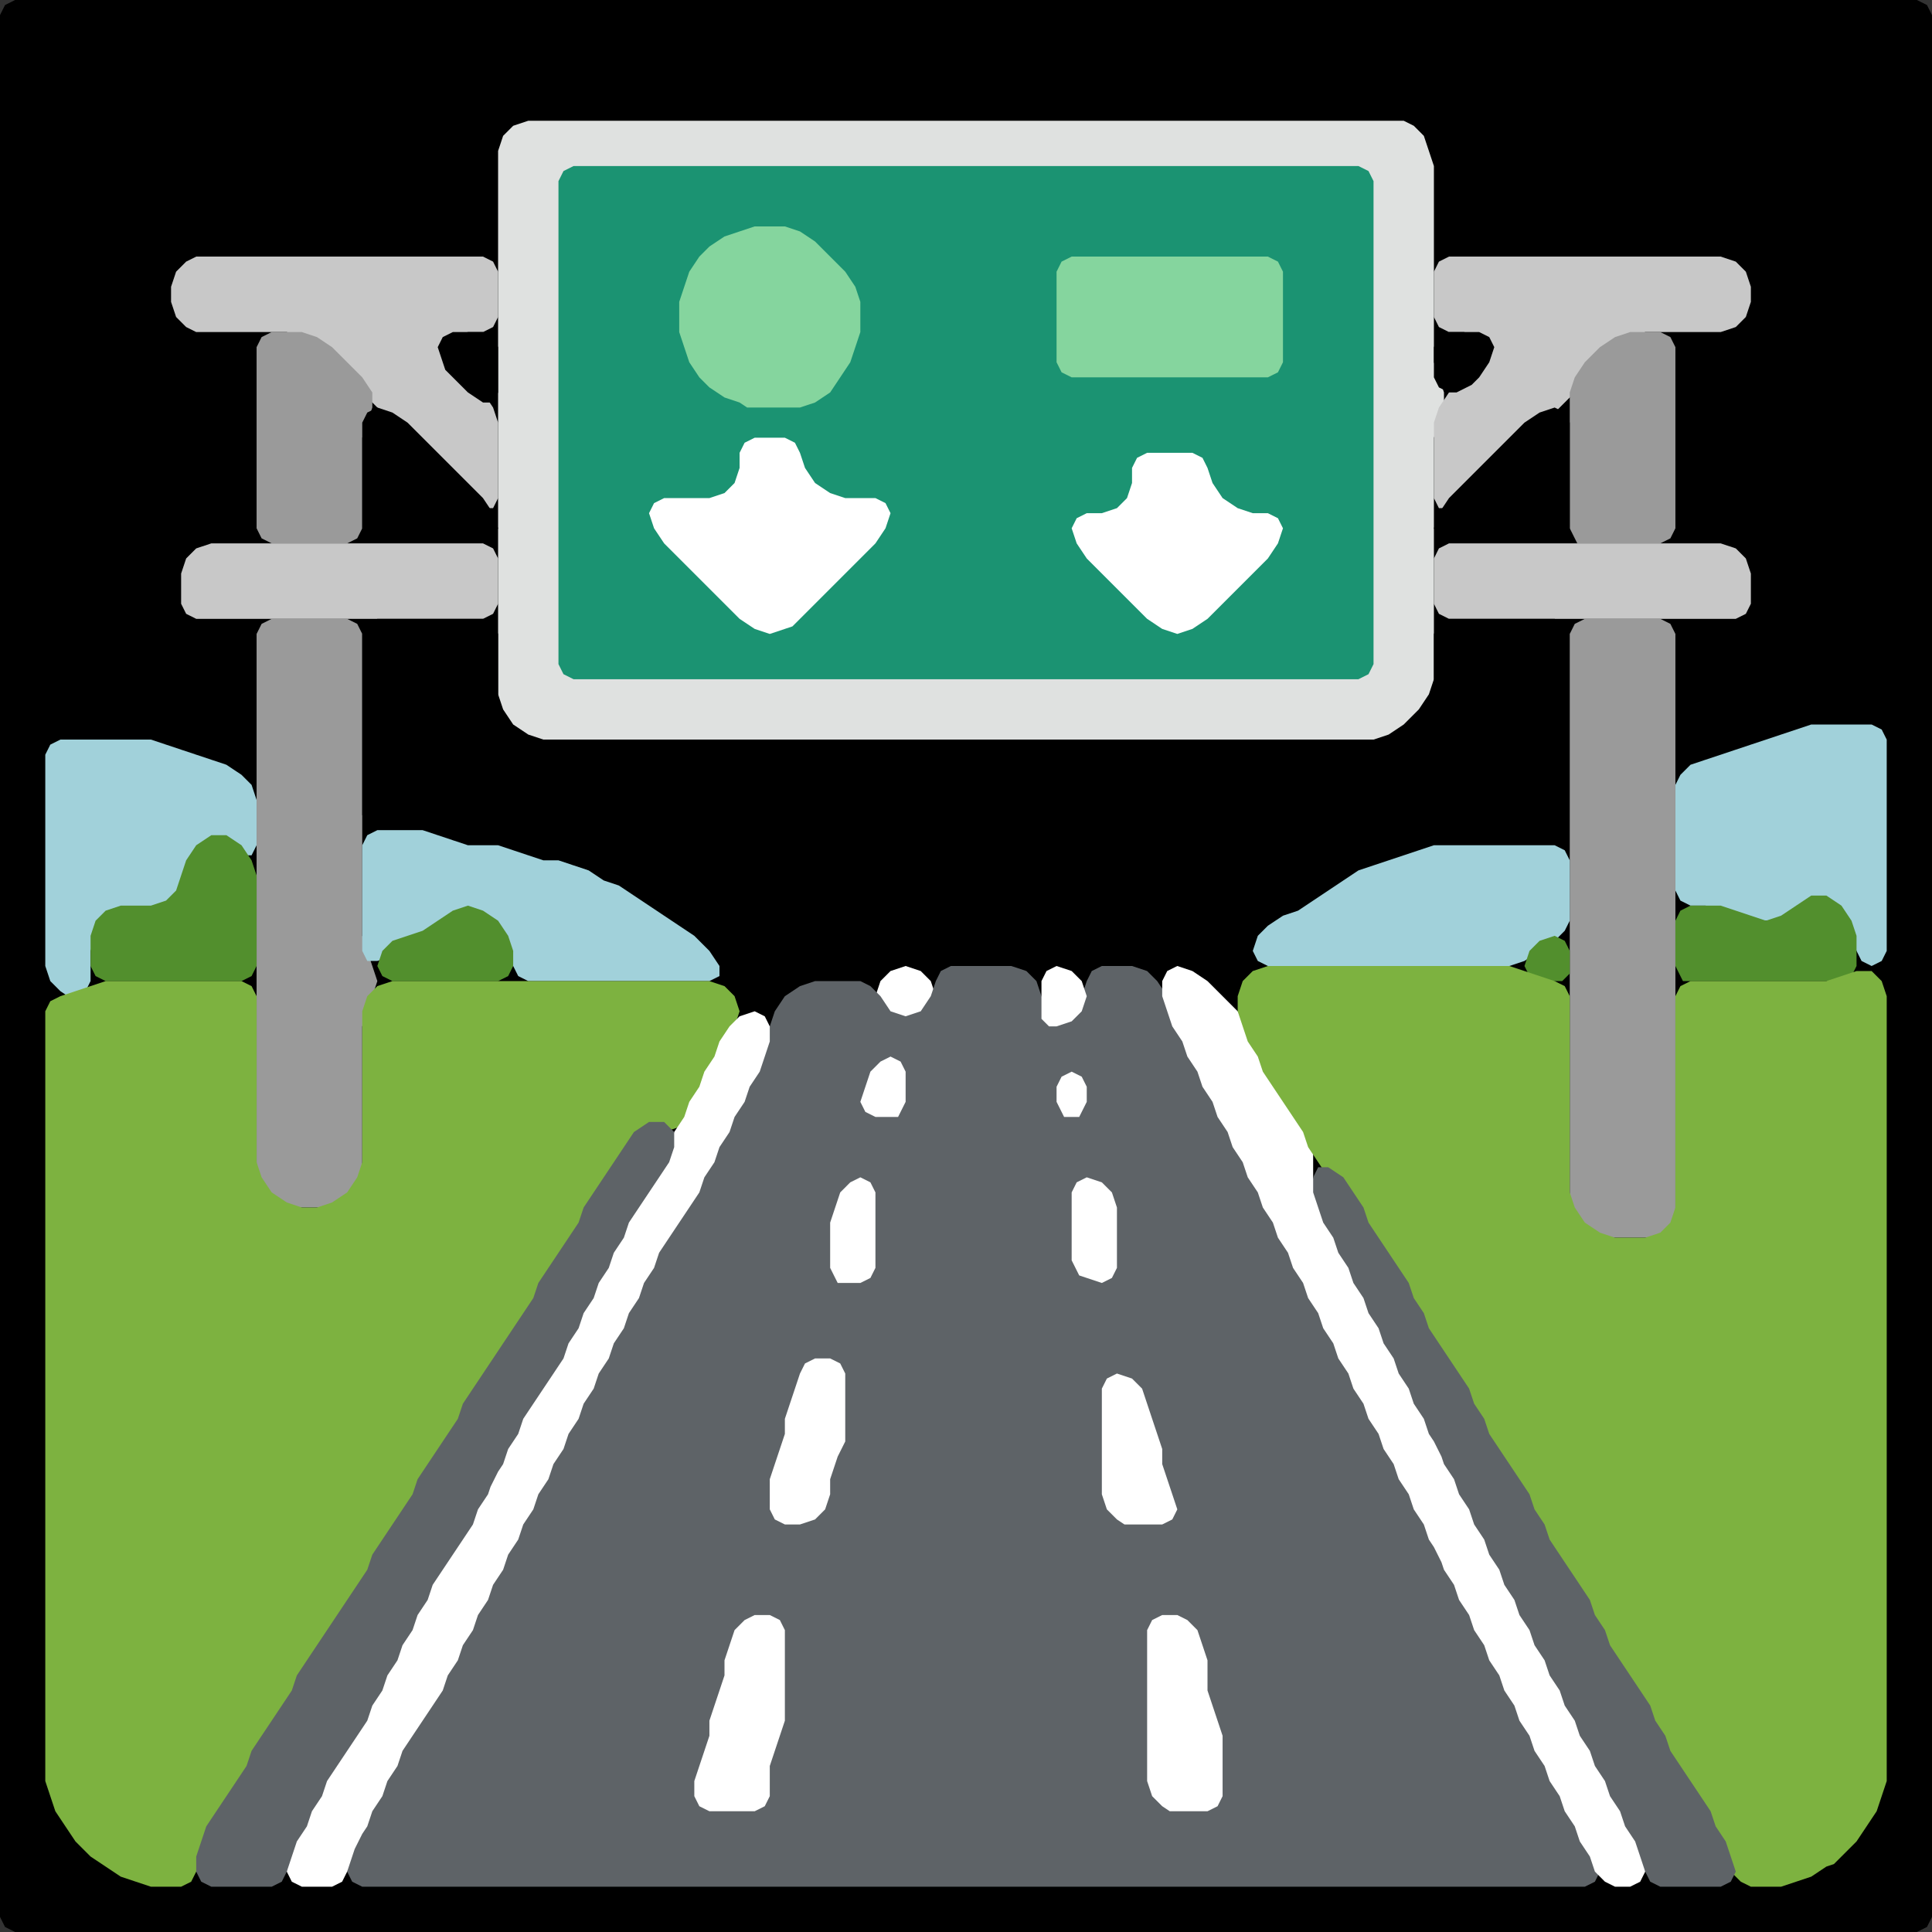 <?xml version="1.0" encoding="UTF-8" standalone="no"?>
<!DOCTYPE svg PUBLIC "-//W3C//DTD SVG 1.1//EN"
"http://www.w3.org/Graphics/SVG/1.1/DTD/svg11.dtd">
<svg width="128" height="128" xmlns="http://www.w3.org/2000/svg" version="1.1">
<rect width="100%" height="100%" fill="#333333" stroke="none"/>
<path d="M 123.5 128.0 L 124.0 128.0 L 125.0 128.0 L 126.0 128.0 L 127.0 128.0 L 127.667 127.667 L 128.0 127.0 L 128.0 126.0 L 128.0 125.0 L 128.0 124.0 L 128.0 123.0 L 128.0 122.0 L 128.0 121.0 L 128.0 120.0 L 128.0 119.0 L 128.0 118.0 L 128.0 117.0 L 128.0 116.0 L 128.0 115.0 L 128.0 114.0 L 128.0 113.0 L 128.0 112.0 L 128.0 111.0 L 128.0 110.0 L 128.0 109.0 L 128.0 108.0 L 128.0 107.0 L 128.0 106.0 L 128.0 105.0 L 128.0 104.0 L 128.0 103.0 L 128.0 102.0 L 128.0 101.0 L 128.0 100.0 L 128.0 99.0 L 128.0 98.0 L 128.0 97.0 L 128.0 96.0 L 128.0 95.0 L 128.0 94.0 L 128.0 93.0 L 128.0 92.0 L 128.0 91.0 L 128.0 90.0 L 128.0 89.0 L 128.0 88.0 L 128.0 87.0 L 128.0 86.0 L 128.0 85.0 L 128.0 84.0 L 128.0 83.0 L 128.0 82.0 L 128.0 81.0 L 128.0 80.0 L 128.0 79.0 L 128.0 78.0 L 128.0 77.0 L 128.0 76.0 L 128.0 75.0 L 128.0 74.0 L 128.0 73.0 L 128.0 72.0 L 128.0 71.0 L 128.0 70.0 L 128.0 69.0 L 128.0 68.0 L 128.0 67.0 L 128.0 66.0 L 128.0 65.0 L 128.0 64.0 L 128.0 63.0 L 128.0 62.0 L 128.0 61.0 L 128.0 60.0 L 128.0 59.0 L 128.0 58.0 L 128.0 57.0 L 128.0 56.0 L 128.0 55.0 L 128.0 54.0 L 128.0 53.0 L 128.0 52.0 L 128.0 51.0 L 128.0 50.0 L 128.0 49.0 L 128.0 48.0 L 128.0 47.0 L 128.0 46.0 L 128.0 45.0 L 128.0 44.0 L 128.0 43.0 L 128.0 42.0 L 128.0 41.0 L 128.0 40.0 L 128.0 39.0 L 128.0 38.0 L 128.0 37.0 L 128.0 36.0 L 128.0 35.0 L 128.0 34.0 L 128.0 33.0 L 128.0 32.0 L 128.0 31.0 L 128.0 30.0 L 128.0 29.0 L 128.0 28.0 L 128.0 27.0 L 128.0 26.0 L 128.0 25.0 L 128.0 24.0 L 128.0 23.0 L 128.0 22.0 L 128.0 21.0 L 128.0 20.0 L 128.0 19.0 L 128.0 18.0 L 128.0 17.0 L 128.0 16.0 L 128.0 15.0 L 128.0 14.0 L 128.0 13.0 L 128.0 12.0 L 128.0 11.0 L 128.0 10.0 L 128.0 9.0 L 128.0 8.0 L 128.0 7.0 L 128.0 6.0 L 128.0 5.0 L 128.0 4.0 L 128.0 3.0 L 128.0 2.0 L 128.0 1.0 L 127.667 0.333 L 127.0 0.0 L 126.0 0.0 L 125.0 0.0 L 124.0 0.0 L 123.0 0.0 L 122.0 0.0 L 121.0 0.0 L 120.0 0.0 L 119.0 0.0 L 118.0 0.0 L 117.0 0.0 L 116.0 0.0 L 115.0 0.0 L 114.0 0.0 L 113.0 0.0 L 112.0 0.0 L 111.0 0.0 L 110.0 0.0 L 109.0 0.0 L 108.0 0.0 L 107.0 0.0 L 106.0 0.0 L 105.0 0.0 L 104.0 0.0 L 103.0 0.0 L 102.0 0.0 L 101.0 0.0 L 100.0 0.0 L 99.0 0.0 L 98.0 0.0 L 97.0 0.0 L 96.0 0.0 L 95.0 0.0 L 94.0 0.0 L 93.0 0.0 L 92.0 0.0 L 91.0 0.0 L 90.0 0.0 L 89.0 0.0 L 88.0 0.0 L 87.0 0.0 L 86.0 0.0 L 85.0 0.0 L 84.0 0.0 L 83.0 0.0 L 82.0 0.0 L 81.0 0.0 L 80.0 0.0 L 79.0 0.0 L 78.0 0.0 L 77.0 0.0 L 76.0 0.0 L 75.0 0.0 L 74.0 0.0 L 73.0 0.0 L 72.0 0.0 L 71.0 0.0 L 70.0 0.0 L 69.0 0.0 L 68.0 0.0 L 67.0 0.0 L 66.0 0.0 L 65.0 0.0 L 64.0 0.0 L 63.0 0.0 L 62.0 0.0 L 61.0 0.0 L 60.0 0.0 L 59.0 0.0 L 58.0 0.0 L 57.0 0.0 L 56.0 0.0 L 55.0 0.0 L 54.0 0.0 L 53.0 0.0 L 52.0 0.0 L 51.0 0.0 L 50.0 0.0 L 49.0 0.0 L 48.0 0.0 L 47.0 0.0 L 46.0 0.0 L 45.0 0.0 L 44.0 0.0 L 43.0 0.0 L 42.0 0.0 L 41.0 0.0 L 40.0 0.0 L 39.0 0.0 L 38.0 0.0 L 37.0 0.0 L 36.0 0.0 L 35.0 0.0 L 34.0 0.0 L 33.0 0.0 L 32.0 0.0 L 31.0 0.0 L 30.0 0.0 L 29.0 0.0 L 28.0 0.0 L 27.0 0.0 L 26.0 0.0 L 25.0 0.0 L 24.0 0.0 L 23.0 0.0 L 22.0 0.0 L 21.0 0.0 L 20.0 0.0 L 19.0 0.0 L 18.0 0.0 L 17.0 0.0 L 16.0 0.0 L 15.0 0.0 L 14.0 0.0 L 13.0 0.0 L 12.0 0.0 L 11.0 0.0 L 10.0 0.0 L 9.0 0.0 L 8.0 0.0 L 7.0 0.0 L 6.0 0.0 L 5.0 0.0 L 4.0 0.0 L 3.0 0.0 L 2.0 0.0 L 1.0 0.0 L 0.333 0.333 L 0.0 1.0 L 0.0 2.0 L 0.0 3.0 L 0.0 4.0 L 0.0 5.0 L 0.0 6.0 L 0.0 7.0 L 0.0 8.0 L 0.0 9.0 L 0.0 10.0 L 0.0 11.0 L 0.0 12.0 L 0.0 13.0 L 0.0 14.0 L 0.0 15.0 L 0.0 16.0 L 0.0 17.0 L 0.0 18.0 L 0.0 19.0 L 0.0 20.0 L 0.0 21.0 L 0.0 22.0 L 0.0 23.0 L 0.0 24.0 L 0.0 25.0 L 0.0 26.0 L 0.0 27.0 L 0.0 28.0 L 0.0 29.0 L 0.0 30.0 L 0.0 31.0 L 0.0 32.0 L 0.0 33.0 L 0.0 34.0 L 0.0 35.0 L 0.0 36.0 L 0.0 37.0 L 0.0 38.0 L 0.0 39.0 L 0.0 40.0 L 0.0 41.0 L 0.0 42.0 L 0.0 43.0 L 0.0 44.0 L 0.0 45.0 L 0.0 46.0 L 0.0 47.0 L 0.0 48.0 L 0.0 49.0 L 0.0 50.0 L 0.0 51.0 L 0.0 52.0 L 0.0 53.0 L 0.0 54.0 L 0.0 55.0 L 0.0 56.0 L 0.0 57.0 L 0.0 58.0 L 0.0 59.0 L 0.0 60.0 L 0.0 61.0 L 0.0 62.0 L 0.0 63.0 L 0.0 64.0 L 0.0 65.0 L 0.0 66.0 L 0.0 67.0 L 0.0 68.0 L 0.0 69.0 L 0.0 70.0 L 0.0 71.0 L 0.0 72.0 L 0.0 73.0 L 0.0 74.0 L 0.0 75.0 L 0.0 76.0 L 0.0 77.0 L 0.0 78.0 L 0.0 79.0 L 0.0 80.0 L 0.0 81.0 L 0.0 82.0 L 0.0 83.0 L 0.0 84.0 L 0.0 85.0 L 0.0 86.0 L 0.0 87.0 L 0.0 88.0 L 0.0 89.0 L 0.0 90.0 L 0.0 91.0 L 0.0 92.0 L 0.0 93.0 L 0.0 94.0 L 0.0 95.0 L 0.0 96.0 L 0.0 97.0 L 0.0 98.0 L 0.0 99.0 L 0.0 100.0 L 0.0 101.0 L 0.0 102.0 L 0.0 103.0 L 0.0 104.0 L 0.0 105.0 L 0.0 106.0 L 0.0 107.0 L 0.0 108.0 L 0.0 109.0 L 0.0 110.0 L 0.0 111.0 L 0.0 112.0 L 0.0 113.0 L 0.0 114.0 L 0.0 115.0 L 0.0 116.0 L 0.0 117.0 L 0.0 118.0 L 0.0 119.0 L 0.0 120.0 L 0.0 121.0 L 0.0 122.0 L 0.0 123.0 L 0.0 124.0 L 0.0 125.0 L 0.0 126.0 L 0.0 127.0 L 0.333 127.667 L 1.0 128.0 L 2.0 128.0 L 3.0 128.0 L 4.0 128.0 L 5.0 128.0 L 6.0 128.0 L 7.0 128.0 L 8.0 128.0 L 9.0 128.0 L 10.0 128.0 L 11.0 128.0 L 12.0 128.0 L 13.0 128.0 L 14.0 128.0 L 15.0 128.0 L 16.0 128.0 L 17.0 128.0 L 18.0 128.0 L 19.0 128.0 L 20.0 128.0 L 21.0 128.0 L 22.0 128.0 L 23.0 128.0 L 24.0 128.0 L 25.0 128.0 L 26.0 128.0 L 27.0 128.0 L 28.0 128.0 L 29.0 128.0 L 30.0 128.0 L 31.0 128.0 L 32.0 128.0 L 33.0 128.0 L 34.0 128.0 L 35.0 128.0 L 36.0 128.0 L 37.0 128.0 L 38.0 128.0 L 39.0 128.0 L 40.0 128.0 L 41.0 128.0 L 42.0 128.0 L 43.0 128.0 L 44.0 128.0 L 45.0 128.0 L 46.0 128.0 L 47.0 128.0 L 48.0 128.0 L 49.0 128.0 L 50.0 128.0 L 51.0 128.0 L 52.0 128.0 L 53.0 128.0 L 54.0 128.0 L 55.0 128.0 L 56.0 128.0 L 57.0 128.0 L 58.0 128.0 L 59.0 128.0 L 60.0 128.0 L 61.0 128.0 L 62.0 128.0 L 63.0 128.0 L 64.0 128.0 L 65.0 128.0 L 66.0 128.0 L 67.0 128.0 L 68.0 128.0 L 69.0 128.0 L 70.0 128.0 L 71.0 128.0 L 72.0 128.0 L 73.0 128.0 L 74.0 128.0 L 75.0 128.0 L 76.0 128.0 L 77.0 128.0 L 78.0 128.0 L 79.0 128.0 L 80.0 128.0 L 81.0 128.0 L 82.0 128.0 L 83.0 128.0 L 84.0 128.0 L 85.0 128.0 L 86.0 128.0 L 87.0 128.0 L 88.0 128.0 L 89.0 128.0 L 90.0 128.0 L 91.0 128.0 L 92.0 128.0 L 93.0 128.0 L 94.0 128.0 L 95.0 128.0 L 96.0 128.0 L 97.0 128.0 L 98.0 128.0 L 99.0 128.0 L 100.0 128.0 L 101.0 128.0 L 102.0 128.0 L 103.0 128.0 L 104.0 128.0 L 105.0 128.0 L 106.0 128.0 L 107.0 128.0 L 108.0 128.0 L 109.0 128.0 L 110.0 128.0 L 111.0 128.0 L 112.0 128.0 L 113.0 128.0 L 114.0 128.0 L 115.0 128.0 L 116.0 128.0 L 117.0 128.0 L 118.0 128.0 L 119.0 128.0 L 120.0 128.0 L 121.0 128.0 L 122.0 128.0 L 122.5 128.0 Z" stroke="none" fill="rgb(0,0,0)" />
<path d="M 53.5 49.0 L 54.0 49.0 L 55.0 49.0 L 56.0 49.0 L 57.0 49.0 L 58.0 49.0 L 59.0 49.0 L 60.0 49.0 L 61.0 49.0 L 62.0 49.0 L 63.0 49.0 L 64.0 49.0 L 65.0 49.0 L 66.0 49.0 L 67.0 49.0 L 68.0 49.0 L 69.0 49.0 L 70.0 49.0 L 71.0 49.0 L 72.0 49.0 L 73.0 49.0 L 74.0 49.0 L 75.0 49.0 L 76.0 49.0 L 77.0 49.0 L 78.0 49.0 L 79.0 49.0 L 80.0 49.0 L 81.0 49.0 L 82.0 49.0 L 83.0 49.0 L 84.0 49.0 L 85.0 49.0 L 86.0 49.0 L 87.0 49.0 L 88.0 49.0 L 89.0 49.0 L 90.0 49.0 L 91.0 49.0 L 92.0 49.0 L 93.0 48.667 L 94.0 48.0 L 94.667 47.0 L 95.0 46.0 L 95.0 45.0 L 95.0 44.0 L 95.0 43.0 L 95.0 42.0 L 95.0 41.0 L 95.0 40.0 L 95.0 39.0 L 95.0 38.0 L 95.0 37.0 L 95.0 36.0 L 95.0 35.0 L 95.0 34.0 L 95.0 33.0 L 95.0 32.0 L 95.0 31.0 L 95.0 30.0 L 95.0 29.0 L 95.333 28.0 L 95.667 27.0 L 95.667 26.0 L 95.333 25.0 L 95.0 24.0 L 95.0 23.0 L 95.0 22.0 L 95.0 21.0 L 95.0 20.0 L 95.0 19.0 L 95.0 18.0 L 95.0 17.0 L 95.0 16.0 L 95.0 15.0 L 95.0 14.0 L 95.0 13.0 L 95.0 12.0 L 95.0 11.0 L 94.667 10.0 L 94.333 9.0 L 93.667 8.333 L 93.0 8.0 L 92.0 8.0 L 91.0 8.0 L 90.0 8.0 L 89.0 8.0 L 88.0 8.0 L 87.0 8.0 L 86.0 8.0 L 85.0 8.0 L 84.0 8.0 L 83.0 8.0 L 82.0 8.0 L 81.0 8.0 L 80.0 8.0 L 79.0 8.0 L 78.0 8.0 L 77.0 8.0 L 76.0 8.0 L 75.0 8.0 L 74.0 8.0 L 73.0 8.0 L 72.0 8.0 L 71.0 8.0 L 70.0 8.0 L 69.0 8.0 L 68.0 8.0 L 67.0 8.0 L 66.0 8.0 L 65.0 8.0 L 64.0 8.0 L 63.0 8.0 L 62.0 8.0 L 61.0 8.0 L 60.0 8.0 L 59.0 8.0 L 58.0 8.0 L 57.0 8.0 L 56.0 8.0 L 55.0 8.0 L 54.0 8.0 L 53.0 8.0 L 52.0 8.0 L 51.0 8.0 L 50.0 8.0 L 49.0 8.0 L 48.0 8.0 L 47.0 8.0 L 46.0 8.0 L 45.0 8.0 L 44.0 8.0 L 43.0 8.0 L 42.0 8.0 L 41.0 8.0 L 40.0 8.0 L 39.0 8.0 L 38.0 8.0 L 37.0 8.0 L 36.0 8.0 L 35.0 8.0 L 34.0 8.333 L 33.333 9.0 L 33.0 10.0 L 33.0 11.0 L 33.0 12.0 L 33.0 13.0 L 33.0 14.0 L 33.0 15.0 L 33.0 16.0 L 33.0 17.0 L 33.0 18.0 L 33.0 19.0 L 33.0 20.0 L 33.0 21.0 L 33.0 22.0 L 33.0 23.0 L 33.0 24.0 L 33.0 25.0 L 33.0 26.0 L 33.0 27.0 L 33.0 28.0 L 33.0 29.0 L 33.0 30.0 L 33.0 31.0 L 33.0 32.0 L 33.0 33.0 L 33.0 34.0 L 33.0 35.0 L 33.0 36.0 L 33.0 37.0 L 33.0 38.0 L 33.0 39.0 L 33.0 40.0 L 33.0 41.0 L 33.0 42.0 L 33.0 43.0 L 33.0 44.0 L 33.0 45.0 L 33.0 46.0 L 33.0 47.0 L 33.333 48.0 L 34.0 48.667 L 35.0 49.0 L 36.0 49.0 L 37.0 49.0 L 38.0 49.0 L 39.0 49.0 L 40.0 49.0 L 41.0 49.0 L 42.0 49.0 L 43.0 49.0 L 44.0 49.0 L 45.0 49.0 L 46.0 49.0 L 47.0 49.0 L 48.0 49.0 L 49.0 49.0 L 50.0 49.0 L 51.0 49.0 L 52.0 49.0 L 52.5 49.0 Z" stroke="none" fill="rgb(223,225,224)" />
<path d="M 88.5 45.0 L 89.0 45.0 L 90.0 45.0 L 90.667 44.667 L 91.0 44.0 L 91.0 43.0 L 91.0 42.0 L 91.0 41.0 L 91.0 40.0 L 91.0 39.0 L 91.0 38.0 L 91.0 37.0 L 91.0 36.0 L 91.0 35.0 L 91.0 34.0 L 91.0 33.0 L 91.0 32.0 L 91.0 31.0 L 91.0 30.0 L 91.0 29.0 L 91.0 28.0 L 91.0 27.0 L 91.0 26.0 L 91.0 25.0 L 91.0 24.0 L 91.0 23.0 L 91.0 22.0 L 91.0 21.0 L 91.0 20.0 L 91.0 19.0 L 91.0 18.0 L 91.0 17.0 L 91.0 16.0 L 91.0 15.0 L 91.0 14.0 L 91.0 13.0 L 91.0 12.0 L 90.667 11.333 L 90.0 11.0 L 89.0 11.0 L 88.0 11.0 L 87.0 11.0 L 86.0 11.0 L 85.0 11.0 L 84.0 11.0 L 83.0 11.0 L 82.0 11.0 L 81.0 11.0 L 80.0 11.0 L 79.0 11.0 L 78.0 11.0 L 77.0 11.0 L 76.0 11.0 L 75.0 11.0 L 74.0 11.0 L 73.0 11.0 L 72.0 11.0 L 71.0 11.0 L 70.0 11.0 L 69.0 11.0 L 68.0 11.0 L 67.0 11.0 L 66.0 11.0 L 65.0 11.0 L 64.0 11.0 L 63.0 11.0 L 62.0 11.0 L 61.0 11.0 L 60.0 11.0 L 59.0 11.0 L 58.0 11.0 L 57.0 11.0 L 56.0 11.0 L 55.0 11.0 L 54.0 11.0 L 53.0 11.0 L 52.0 11.0 L 51.0 11.0 L 50.0 11.0 L 49.0 11.0 L 48.0 11.0 L 47.0 11.0 L 46.0 11.0 L 45.0 11.0 L 44.0 11.0 L 43.0 11.0 L 42.0 11.0 L 41.0 11.0 L 40.0 11.0 L 39.0 11.0 L 38.0 11.0 L 37.333 11.333 L 37.0 12.0 L 37.0 13.0 L 37.0 14.0 L 37.0 15.0 L 37.0 16.0 L 37.0 17.0 L 37.0 18.0 L 37.0 19.0 L 37.0 20.0 L 37.0 21.0 L 37.0 22.0 L 37.0 23.0 L 37.0 24.0 L 37.0 25.0 L 37.0 26.0 L 37.0 27.0 L 37.0 28.0 L 37.0 29.0 L 37.0 30.0 L 37.0 31.0 L 37.0 32.0 L 37.0 33.0 L 37.0 34.0 L 37.0 35.0 L 37.0 36.0 L 37.0 37.0 L 37.0 38.0 L 37.0 39.0 L 37.0 40.0 L 37.0 41.0 L 37.0 42.0 L 37.0 43.0 L 37.0 44.0 L 37.333 44.667 L 38.0 45.0 L 39.0 45.0 L 40.0 45.0 L 41.0 45.0 L 42.0 45.0 L 43.0 45.0 L 44.0 45.0 L 45.0 45.0 L 46.0 45.0 L 47.0 45.0 L 48.0 45.0 L 49.0 45.0 L 50.0 45.0 L 51.0 45.0 L 52.0 45.0 L 53.0 45.0 L 54.0 45.0 L 55.0 45.0 L 56.0 45.0 L 57.0 45.0 L 58.0 45.0 L 59.0 45.0 L 60.0 45.0 L 61.0 45.0 L 62.0 45.0 L 63.0 45.0 L 64.0 45.0 L 65.0 45.0 L 66.0 45.0 L 67.0 45.0 L 68.0 45.0 L 69.0 45.0 L 70.0 45.0 L 71.0 45.0 L 72.0 45.0 L 73.0 45.0 L 74.0 45.0 L 75.0 45.0 L 76.0 45.0 L 77.0 45.0 L 78.0 45.0 L 79.0 45.0 L 80.0 45.0 L 81.0 45.0 L 82.0 45.0 L 83.0 45.0 L 84.0 45.0 L 85.0 45.0 L 86.0 45.0 L 87.0 45.0 L 87.5 45.0 Z" stroke="none" fill="rgb(27,147,114)" />
<path d="M 50.5 27.0 L 51.0 27.0 L 52.0 27.0 L 53.0 27.0 L 54.0 26.667 L 55.0 26.0 L 55.667 25.0 L 56.333 24.0 L 56.667 23.0 L 57.0 22.0 L 57.0 21.0 L 57.0 20.0 L 56.667 19.0 L 56.0 18.0 L 55.0 17.0 L 54.0 16.0 L 53.0 15.333 L 52.0 15.0 L 51.0 15.0 L 50.0 15.0 L 49.0 15.333 L 48.0 15.667 L 47.0 16.333 L 46.333 17.0 L 45.667 18.0 L 45.333 19.0 L 45.0 20.0 L 45.0 21.0 L 45.0 22.0 L 45.333 23.0 L 45.667 24.0 L 46.333 25.0 L 47.0 25.667 L 48.0 26.333 L 49.0 26.667 L 49.5 27.0 Z" stroke="none" fill="rgb(133,213,158)" />
<path d="M 23.5 25.5 L 24.0 26.0 L 25.0 27.0 L 26.0 28.0 L 27.0 29.0 L 28.0 30.0 L 29.0 31.0 L 30.0 32.0 L 31.0 33.0 L 32.0 33.667 L 32.667 33.667 L 33.0 33.0 L 33.0 32.0 L 33.0 31.0 L 33.0 30.0 L 33.0 29.0 L 33.0 28.0 L 32.667 27.0 L 32.0 26.0 L 31.0 25.0 L 30.0 24.0 L 29.667 23.0 L 30.0 22.333 L 31.0 22.0 L 32.0 22.0 L 32.667 21.667 L 33.0 21.0 L 33.0 20.0 L 33.0 19.0 L 33.0 18.0 L 32.667 17.333 L 32.0 17.0 L 31.0 17.0 L 30.0 17.0 L 29.0 17.0 L 28.0 17.0 L 27.0 17.0 L 26.0 17.0 L 25.0 17.0 L 24.0 17.0 L 23.0 17.0 L 22.0 17.0 L 21.0 17.0 L 20.0 17.0 L 19.0 17.0 L 18.0 17.0 L 17.0 17.0 L 16.0 17.0 L 15.0 17.0 L 14.0 17.0 L 13.0 17.0 L 12.333 17.333 L 11.667 18.0 L 11.333 19.0 L 11.333 20.0 L 11.667 21.0 L 12.333 21.667 L 13.0 22.0 L 14.0 22.0 L 15.0 22.0 L 16.0 22.0 L 17.0 22.0 L 18.0 22.0 L 19.0 22.0 L 20.0 22.333 L 21.0 23.0 L 22.0 24.0 L 22.5 24.5 Z" stroke="none" fill="rgb(200,200,200)" />
<path d="M 72.5 25.0 L 73.0 25.0 L 74.0 25.0 L 75.0 25.0 L 76.0 25.0 L 77.0 25.0 L 78.0 25.0 L 79.0 25.0 L 80.0 25.0 L 81.0 25.0 L 82.0 25.0 L 83.0 25.0 L 84.0 25.0 L 84.667 24.667 L 85.0 24.0 L 85.0 23.0 L 85.0 22.0 L 85.0 21.0 L 85.0 20.0 L 85.0 19.0 L 85.0 18.0 L 84.667 17.333 L 84.0 17.0 L 83.0 17.0 L 82.0 17.0 L 81.0 17.0 L 80.0 17.0 L 79.0 17.0 L 78.0 17.0 L 77.0 17.0 L 76.0 17.0 L 75.0 17.0 L 74.0 17.0 L 73.0 17.0 L 72.0 17.0 L 71.0 17.0 L 70.333 17.333 L 70.0 18.0 L 70.0 19.0 L 70.0 20.0 L 70.0 21.0 L 70.0 22.0 L 70.0 23.0 L 70.0 24.0 L 70.333 24.667 L 71.0 25.0 L 71.5 25.0 Z" stroke="none" fill="rgb(133,213,158)" />
<path d="M 110.5 22.0 L 111.0 22.0 L 112.0 22.0 L 113.0 22.0 L 114.0 22.0 L 115.0 21.667 L 115.667 21.0 L 116.0 20.0 L 116.0 19.0 L 115.667 18.0 L 115.0 17.333 L 114.0 17.0 L 113.0 17.0 L 112.0 17.0 L 111.0 17.0 L 110.0 17.0 L 109.0 17.0 L 108.0 17.0 L 107.0 17.0 L 106.0 17.0 L 105.0 17.0 L 104.0 17.0 L 103.0 17.0 L 102.0 17.0 L 101.0 17.0 L 100.0 17.0 L 99.0 17.0 L 98.0 17.0 L 97.0 17.0 L 96.0 17.0 L 95.333 17.333 L 95.0 18.0 L 95.0 19.0 L 95.0 20.0 L 95.0 21.0 L 95.333 21.667 L 96.0 22.0 L 97.0 22.0 L 98.0 22.333 L 98.333 23.0 L 98.0 24.0 L 97.0 25.0 L 96.0 26.0 L 95.333 27.0 L 95.0 28.0 L 95.0 29.0 L 95.0 30.0 L 95.0 31.0 L 95.0 32.0 L 95.0 33.0 L 95.333 33.667 L 96.0 33.667 L 97.0 33.0 L 98.0 32.0 L 99.0 31.0 L 100.0 30.0 L 101.0 29.0 L 102.0 28.0 L 103.0 27.333 L 103.667 26.667 L 104.333 26.0 L 105.0 25.0 L 106.0 24.0 L 107.0 23.0 L 108.0 22.333 L 109.0 22.0 L 109.5 22.0 Z" stroke="none" fill="rgb(200,200,200)" />
<path d="M 21.5 36.0 L 22.0 36.0 L 23.0 36.0 L 23.667 35.667 L 24.0 35.0 L 24.0 34.0 L 24.0 33.0 L 24.0 32.0 L 24.0 31.0 L 24.0 30.0 L 24.0 29.0 L 24.333 28.0 L 24.667 27.0 L 24.667 26.0 L 24.0 25.0 L 23.0 24.0 L 22.0 23.0 L 21.0 22.333 L 20.0 22.0 L 19.0 22.0 L 18.0 22.0 L 17.333 22.333 L 17.0 23.0 L 17.0 24.0 L 17.0 25.0 L 17.0 26.0 L 17.0 27.0 L 17.0 28.0 L 17.0 29.0 L 17.0 30.0 L 17.0 31.0 L 17.0 32.0 L 17.0 33.0 L 17.0 34.0 L 17.0 35.0 L 17.333 35.667 L 18.0 36.0 L 19.0 36.0 L 20.0 36.0 L 20.5 36.0 Z" stroke="none" fill="rgb(154,154,154)" />
<path d="M 30.5 25.5 L 31.0 26.0 L 32.0 26.667 L 32.667 26.667 L 33.0 26.0 L 33.0 25.0 L 33.0 24.0 L 33.0 23.0 L 32.667 22.333 L 32.0 22.0 L 31.0 22.0 L 30.0 22.0 L 29.333 22.333 L 29.0 23.0 L 29.333 24.0 L 29.5 24.5 Z" stroke="none" fill="rgb(0,0,0)" />
<path d="M 97.5 25.5 L 98.0 25.0 L 98.667 24.0 L 99.0 23.0 L 98.667 22.333 L 98.0 22.0 L 97.0 22.0 L 96.0 22.0 L 95.333 22.333 L 95.0 23.0 L 95.0 24.0 L 95.0 25.0 L 95.333 25.667 L 96.0 26.0 L 96.5 26.0 Z" stroke="none" fill="rgb(0,0,0)" />
<path d="M 105.5 36.0 L 106.0 36.0 L 107.0 36.0 L 108.0 36.0 L 109.0 36.0 L 110.0 36.0 L 110.667 35.667 L 111.0 35.0 L 111.0 34.0 L 111.0 33.0 L 111.0 32.0 L 111.0 31.0 L 111.0 30.0 L 111.0 29.0 L 111.0 28.0 L 111.0 27.0 L 111.0 26.0 L 111.0 25.0 L 111.0 24.0 L 111.0 23.0 L 110.667 22.333 L 110.0 22.0 L 109.0 22.0 L 108.0 22.0 L 107.0 22.333 L 106.0 23.0 L 105.0 24.0 L 104.333 25.0 L 104.0 26.0 L 104.0 27.0 L 104.0 28.0 L 104.0 29.0 L 104.0 30.0 L 104.0 31.0 L 104.0 32.0 L 104.0 33.0 L 104.0 34.0 L 104.0 35.0 L 104.333 35.667 L 104.5 36.0 Z" stroke="none" fill="rgb(154,154,154)" />
<path d="M 31.5 36.0 L 32.0 36.0 L 32.667 35.667 L 33.0 35.0 L 32.667 34.0 L 32.0 33.0 L 31.0 32.0 L 30.0 31.0 L 29.0 30.0 L 28.0 29.0 L 27.0 28.0 L 26.0 27.333 L 25.0 27.0 L 24.333 27.333 L 24.0 28.0 L 24.0 29.0 L 24.0 30.0 L 24.0 31.0 L 24.0 32.0 L 24.0 33.0 L 24.0 34.0 L 24.0 35.0 L 24.333 35.667 L 25.0 36.0 L 26.0 36.0 L 27.0 36.0 L 28.0 36.0 L 29.0 36.0 L 30.0 36.0 L 30.5 36.0 Z" stroke="none" fill="rgb(0,0,0)" />
<path d="M 104.0 35.5 L 104.0 35.0 L 104.0 34.0 L 104.0 33.0 L 104.0 32.0 L 104.0 31.0 L 104.0 30.0 L 104.0 29.0 L 104.0 28.0 L 103.667 27.333 L 103.0 27.0 L 102.0 27.333 L 101.0 28.0 L 100.0 29.0 L 99.0 30.0 L 98.0 31.0 L 97.0 32.0 L 96.0 33.0 L 95.333 34.0 L 95.0 35.0 L 95.333 35.667 L 96.0 36.0 L 97.0 36.0 L 98.0 36.0 L 99.0 36.0 L 100.0 36.0 L 101.0 36.0 L 102.0 36.0 L 103.0 36.0 L 103.5 36.0 Z" stroke="none" fill="rgb(0,0,0)" />
<path d="M 53.5 40.5 L 54.0 40.0 L 55.0 39.0 L 56.0 38.0 L 57.0 37.0 L 58.0 36.0 L 58.667 35.0 L 59.0 34.0 L 58.667 33.333 L 58.0 33.0 L 57.0 33.0 L 56.0 33.0 L 55.0 32.667 L 54.0 32.0 L 53.333 31.0 L 53.0 30.0 L 52.667 29.333 L 52.0 29.0 L 51.0 29.0 L 50.0 29.0 L 49.333 29.333 L 49.0 30.0 L 49.0 31.0 L 48.667 32.0 L 48.0 32.667 L 47.0 33.0 L 46.0 33.0 L 45.0 33.0 L 44.0 33.0 L 43.333 33.333 L 43.0 34.0 L 43.333 35.0 L 44.0 36.0 L 45.0 37.0 L 46.0 38.0 L 47.0 39.0 L 48.0 40.0 L 49.0 41.0 L 50.0 41.667 L 51.0 42.0 L 52.0 41.667 L 52.5 41.5 Z" stroke="none" fill="rgb(255,255,255)" />
<path d="M 74.5 39.5 L 75.0 40.0 L 76.0 41.0 L 77.0 41.667 L 78.0 42.0 L 79.0 41.667 L 80.0 41.0 L 81.0 40.0 L 82.0 39.0 L 83.0 38.0 L 84.0 37.0 L 84.667 36.0 L 85.0 35.0 L 84.667 34.333 L 84.0 34.0 L 83.0 34.0 L 82.0 33.667 L 81.0 33.0 L 80.333 32.0 L 80.0 31.0 L 79.667 30.333 L 79.0 30.0 L 78.0 30.0 L 77.0 30.0 L 76.0 30.0 L 75.333 30.333 L 75.0 31.0 L 75.0 32.0 L 74.667 33.0 L 74.0 33.667 L 73.0 34.0 L 72.0 34.0 L 71.333 34.333 L 71.0 35.0 L 71.333 36.0 L 72.0 37.0 L 73.0 38.0 L 73.5 38.5 Z" stroke="none" fill="rgb(255,255,255)" />
<path d="M 23.5 41.0 L 24.0 41.0 L 25.0 41.0 L 26.0 41.0 L 27.0 41.0 L 28.0 41.0 L 29.0 41.0 L 30.0 41.0 L 31.0 41.0 L 32.0 41.0 L 32.667 40.667 L 33.0 40.0 L 33.0 39.0 L 33.0 38.0 L 33.0 37.0 L 32.667 36.333 L 32.0 36.0 L 31.0 36.0 L 30.0 36.0 L 29.0 36.0 L 28.0 36.0 L 27.0 36.0 L 26.0 36.0 L 25.0 36.0 L 24.0 36.0 L 23.0 36.0 L 22.0 36.0 L 21.0 36.0 L 20.0 36.0 L 19.0 36.0 L 18.0 36.0 L 17.0 36.0 L 16.0 36.0 L 15.0 36.0 L 14.0 36.0 L 13.0 36.333 L 12.333 37.0 L 12.0 38.0 L 12.0 39.0 L 12.0 40.0 L 12.333 40.667 L 13.0 41.0 L 14.0 41.0 L 15.0 41.0 L 16.0 41.0 L 17.0 41.0 L 18.0 41.0 L 19.0 41.0 L 20.0 41.0 L 21.0 41.0 L 22.0 41.0 L 22.5 41.0 Z" stroke="none" fill="rgb(200,200,200)" />
<path d="M 104.5 41.0 L 105.0 41.0 L 106.0 41.0 L 107.0 41.0 L 108.0 41.0 L 109.0 41.0 L 110.0 41.0 L 111.0 41.0 L 112.0 41.0 L 113.0 41.0 L 114.0 41.0 L 115.0 41.0 L 115.667 40.667 L 116.0 40.0 L 116.0 39.0 L 116.0 38.0 L 115.667 37.0 L 115.0 36.333 L 114.0 36.0 L 113.0 36.0 L 112.0 36.0 L 111.0 36.0 L 110.0 36.0 L 109.0 36.0 L 108.0 36.0 L 107.0 36.0 L 106.0 36.0 L 105.0 36.0 L 104.0 36.0 L 103.0 36.0 L 102.0 36.0 L 101.0 36.0 L 100.0 36.0 L 99.0 36.0 L 98.0 36.0 L 97.0 36.0 L 96.0 36.0 L 95.333 36.333 L 95.0 37.0 L 95.0 38.0 L 95.0 39.0 L 95.0 40.0 L 95.333 40.667 L 96.0 41.0 L 97.0 41.0 L 98.0 41.0 L 99.0 41.0 L 100.0 41.0 L 101.0 41.0 L 102.0 41.0 L 103.0 41.0 L 103.5 41.0 Z" stroke="none" fill="rgb(200,200,200)" />
<path d="M 23.5 79.5 L 23.667 79.0 L 24.0 78.0 L 24.0 77.0 L 24.0 76.0 L 24.0 75.0 L 24.0 74.0 L 24.0 73.0 L 24.0 72.0 L 24.0 71.0 L 24.0 70.0 L 24.0 69.0 L 24.0 68.0 L 24.333 67.0 L 24.667 66.0 L 25.0 65.0 L 24.667 64.0 L 24.333 63.0 L 24.0 62.0 L 24.0 61.0 L 24.0 60.0 L 24.0 59.0 L 24.0 58.0 L 24.0 57.0 L 24.0 56.0 L 24.0 55.0 L 24.0 54.0 L 24.0 53.0 L 24.0 52.0 L 24.0 51.0 L 24.0 50.0 L 24.0 49.0 L 24.0 48.0 L 24.0 47.0 L 24.0 46.0 L 24.0 45.0 L 24.0 44.0 L 24.0 43.0 L 24.0 42.0 L 23.667 41.333 L 23.0 41.0 L 22.0 41.0 L 21.0 41.0 L 20.0 41.0 L 19.0 41.0 L 18.0 41.0 L 17.333 41.333 L 17.0 42.0 L 17.0 43.0 L 17.0 44.0 L 17.0 45.0 L 17.0 46.0 L 17.0 47.0 L 17.0 48.0 L 17.0 49.0 L 17.0 50.0 L 17.0 51.0 L 17.0 52.0 L 17.0 53.0 L 17.0 54.0 L 17.0 55.0 L 17.0 56.0 L 17.0 57.0 L 17.0 58.0 L 17.0 59.0 L 17.0 60.0 L 17.0 61.0 L 17.0 62.0 L 17.0 63.0 L 17.0 64.0 L 17.0 65.0 L 17.0 66.0 L 17.0 67.0 L 17.0 68.0 L 17.0 69.0 L 17.0 70.0 L 17.0 71.0 L 17.0 72.0 L 17.0 73.0 L 17.0 74.0 L 17.0 75.0 L 17.0 76.0 L 17.0 77.0 L 17.0 78.0 L 17.333 79.0 L 18.0 79.667 L 19.0 80.0 L 20.0 80.0 L 21.0 80.0 L 22.0 80.0 L 22.5 80.0 Z" stroke="none" fill="rgb(154,154,154)" />
<path d="M 57.5 65.0 L 58.0 65.0 L 59.0 64.667 L 60.0 64.667 L 61.0 64.667 L 62.0 64.667 L 63.0 64.333 L 64.0 64.0 L 65.0 64.0 L 66.0 64.0 L 67.0 64.333 L 68.0 64.667 L 69.0 64.667 L 70.0 64.667 L 71.0 64.667 L 72.0 64.667 L 73.0 64.333 L 74.0 64.0 L 75.0 64.333 L 76.0 64.667 L 77.0 64.667 L 78.0 64.667 L 79.0 65.0 L 80.0 66.0 L 81.0 66.667 L 81.667 66.667 L 82.333 66.0 L 82.667 65.0 L 83.0 64.0 L 83.333 63.0 L 84.0 62.0 L 85.0 61.333 L 86.0 60.667 L 87.0 60.333 L 88.0 59.667 L 89.0 59.0 L 90.0 58.333 L 91.0 57.667 L 92.0 57.333 L 93.0 57.0 L 94.0 56.667 L 95.0 56.333 L 96.0 56.0 L 97.0 56.0 L 98.0 56.0 L 99.0 56.0 L 100.0 56.0 L 101.0 56.0 L 102.0 56.0 L 103.0 56.0 L 103.667 55.667 L 104.0 55.0 L 104.0 54.0 L 104.0 53.0 L 104.0 52.0 L 104.0 51.0 L 104.0 50.0 L 104.0 49.0 L 104.0 48.0 L 104.0 47.0 L 104.0 46.0 L 104.0 45.0 L 104.0 44.0 L 104.0 43.0 L 104.0 42.0 L 103.667 41.333 L 103.0 41.0 L 102.0 41.0 L 101.0 41.0 L 100.0 41.0 L 99.0 41.0 L 98.0 41.0 L 97.0 41.0 L 96.0 41.0 L 95.333 41.333 L 95.0 42.0 L 95.0 43.0 L 95.0 44.0 L 95.0 45.0 L 94.667 46.0 L 94.0 47.0 L 93.0 48.0 L 92.0 48.667 L 91.0 49.0 L 90.0 49.0 L 89.0 49.0 L 88.0 49.0 L 87.0 49.0 L 86.0 49.0 L 85.0 49.0 L 84.0 49.0 L 83.0 49.0 L 82.0 49.0 L 81.0 49.0 L 80.0 49.0 L 79.0 49.0 L 78.0 49.0 L 77.0 49.0 L 76.0 49.0 L 75.0 49.0 L 74.0 49.0 L 73.0 49.0 L 72.0 49.0 L 71.0 49.0 L 70.0 49.0 L 69.0 49.0 L 68.0 49.0 L 67.0 49.0 L 66.0 49.0 L 65.0 49.0 L 64.0 49.0 L 63.0 49.0 L 62.0 49.0 L 61.0 49.0 L 60.0 49.0 L 59.0 49.0 L 58.0 49.0 L 57.0 49.0 L 56.0 49.0 L 55.0 49.0 L 54.0 49.0 L 53.0 49.0 L 52.0 49.0 L 51.0 49.0 L 50.0 49.0 L 49.0 49.0 L 48.0 49.0 L 47.0 49.0 L 46.0 49.0 L 45.0 49.0 L 44.0 49.0 L 43.0 49.0 L 42.0 49.0 L 41.0 49.0 L 40.0 49.0 L 39.0 49.0 L 38.0 49.0 L 37.0 49.0 L 36.0 49.0 L 35.0 48.667 L 34.0 48.0 L 33.333 47.0 L 33.0 46.0 L 33.0 45.0 L 33.0 44.0 L 33.0 43.0 L 33.0 42.0 L 32.667 41.333 L 32.0 41.0 L 31.0 41.0 L 30.0 41.0 L 29.0 41.0 L 28.0 41.0 L 27.0 41.0 L 26.0 41.0 L 25.0 41.0 L 24.333 41.333 L 24.0 42.0 L 24.0 43.0 L 24.0 44.0 L 24.0 45.0 L 24.0 46.0 L 24.0 47.0 L 24.0 48.0 L 24.0 49.0 L 24.0 50.0 L 24.0 51.0 L 24.0 52.0 L 24.0 53.0 L 24.0 54.0 L 24.333 54.667 L 25.0 55.0 L 26.0 55.0 L 27.0 55.0 L 28.0 55.333 L 29.0 55.667 L 30.0 56.0 L 31.0 56.0 L 32.0 56.0 L 33.0 56.333 L 34.0 56.667 L 35.0 57.0 L 36.0 57.0 L 37.0 57.333 L 38.0 57.667 L 39.0 58.333 L 40.0 58.667 L 41.0 59.333 L 42.0 60.0 L 43.0 60.667 L 44.0 61.333 L 45.0 62.0 L 46.0 63.0 L 47.0 64.0 L 47.667 65.0 L 48.333 66.0 L 49.0 66.667 L 50.0 67.0 L 51.0 67.0 L 52.0 66.667 L 53.0 66.0 L 54.0 65.333 L 55.0 65.0 L 56.0 65.0 L 56.5 65.0 Z" stroke="none" fill="rgb(0,0,0)" />
<path d="M 105.5 82.0 L 106.0 82.0 L 107.0 82.0 L 108.0 82.0 L 109.0 82.0 L 110.0 82.0 L 110.667 81.667 L 111.0 81.0 L 111.0 80.0 L 111.0 79.0 L 111.0 78.0 L 111.0 77.0 L 111.0 76.0 L 111.0 75.0 L 111.0 74.0 L 111.0 73.0 L 111.0 72.0 L 111.0 71.0 L 111.0 70.0 L 111.0 69.0 L 111.0 68.0 L 111.0 67.0 L 111.0 66.0 L 111.0 65.0 L 111.0 64.0 L 111.0 63.0 L 111.0 62.0 L 111.0 61.0 L 111.0 60.0 L 111.0 59.0 L 111.0 58.0 L 111.0 57.0 L 111.0 56.0 L 111.0 55.0 L 111.0 54.0 L 111.0 53.0 L 111.0 52.0 L 111.0 51.0 L 111.0 50.0 L 111.0 49.0 L 111.0 48.0 L 111.0 47.0 L 111.0 46.0 L 111.0 45.0 L 111.0 44.0 L 111.0 43.0 L 111.0 42.0 L 110.667 41.333 L 110.0 41.0 L 109.0 41.0 L 108.0 41.0 L 107.0 41.0 L 106.0 41.0 L 105.0 41.0 L 104.333 41.333 L 104.0 42.0 L 104.0 43.0 L 104.0 44.0 L 104.0 45.0 L 104.0 46.0 L 104.0 47.0 L 104.0 48.0 L 104.0 49.0 L 104.0 50.0 L 104.0 51.0 L 104.0 52.0 L 104.0 53.0 L 104.0 54.0 L 104.0 55.0 L 104.0 56.0 L 104.0 57.0 L 104.0 58.0 L 104.0 59.0 L 104.0 60.0 L 104.0 61.0 L 104.0 62.0 L 104.0 63.0 L 104.0 64.0 L 104.0 65.0 L 104.0 66.0 L 104.0 67.0 L 104.0 68.0 L 104.0 69.0 L 104.0 70.0 L 104.0 71.0 L 104.0 72.0 L 104.0 73.0 L 104.0 74.0 L 104.0 75.0 L 104.0 76.0 L 104.0 77.0 L 104.0 78.0 L 104.0 79.0 L 104.0 80.0 L 104.333 81.0 L 104.5 81.5 Z" stroke="none" fill="rgb(154,154,154)" />
<path d="M 121.5 60.5 L 122.0 61.0 L 122.667 62.0 L 123.0 63.0 L 123.333 63.667 L 124.0 64.0 L 124.667 63.667 L 125.0 63.0 L 125.0 62.0 L 125.0 61.0 L 125.0 60.0 L 125.0 59.0 L 125.0 58.0 L 125.0 57.0 L 125.0 56.0 L 125.0 55.0 L 125.0 54.0 L 125.0 53.0 L 125.0 52.0 L 125.0 51.0 L 125.0 50.0 L 125.0 49.0 L 124.667 48.333 L 124.0 48.0 L 123.0 48.0 L 122.0 48.0 L 121.0 48.0 L 120.0 48.0 L 119.0 48.333 L 118.0 48.667 L 117.0 49.0 L 116.0 49.333 L 115.0 49.667 L 114.0 50.0 L 113.0 50.333 L 112.0 50.667 L 111.333 51.333 L 111.0 52.0 L 111.0 53.0 L 111.0 54.0 L 111.0 55.0 L 111.0 56.0 L 111.0 57.0 L 111.0 58.0 L 111.0 59.0 L 111.333 59.667 L 112.0 60.0 L 113.0 60.0 L 114.0 60.333 L 115.0 60.667 L 116.0 61.0 L 117.0 61.0 L 118.0 61.0 L 119.0 60.667 L 120.0 60.333 L 120.5 60.0 Z" stroke="none" fill="rgb(161,209,218)" />
<path d="M 5.5 66.0 L 5.667 65.667 L 6.0 65.0 L 6.0 64.0 L 6.0 63.0 L 6.333 62.0 L 7.0 61.0 L 8.0 60.333 L 9.0 60.333 L 10.0 60.667 L 11.0 60.667 L 11.667 60.0 L 12.0 59.0 L 12.333 58.0 L 13.0 57.0 L 14.0 56.333 L 15.0 56.333 L 16.0 56.667 L 16.667 56.667 L 17.0 56.0 L 17.0 55.0 L 17.0 54.0 L 17.0 53.0 L 16.667 52.0 L 16.0 51.333 L 15.0 50.667 L 14.0 50.333 L 13.0 50.0 L 12.0 49.667 L 11.0 49.333 L 10.0 49.0 L 9.0 49.0 L 8.0 49.0 L 7.0 49.0 L 6.0 49.0 L 5.0 49.0 L 4.0 49.0 L 3.333 49.333 L 3.0 50.0 L 3.0 51.0 L 3.0 52.0 L 3.0 53.0 L 3.0 54.0 L 3.0 55.0 L 3.0 56.0 L 3.0 57.0 L 3.0 58.0 L 3.0 59.0 L 3.0 60.0 L 3.0 61.0 L 3.0 62.0 L 3.0 63.0 L 3.0 64.0 L 3.333 65.0 L 4.0 65.667 L 4.5 66.0 Z" stroke="none" fill="rgb(161,209,218)" />
<path d="M 8.5 65.0 L 9.0 65.0 L 10.0 65.0 L 11.0 65.0 L 12.0 65.0 L 13.0 65.0 L 14.0 65.0 L 15.0 65.0 L 16.0 65.0 L 16.667 64.667 L 17.0 64.0 L 17.0 63.0 L 17.0 62.0 L 17.0 61.0 L 17.0 60.0 L 17.0 59.0 L 17.0 58.0 L 16.667 57.0 L 16.0 56.0 L 15.0 55.333 L 14.0 55.333 L 13.0 56.0 L 12.333 57.0 L 12.0 58.0 L 11.667 59.0 L 11.0 59.667 L 10.0 60.0 L 9.0 60.0 L 8.0 60.0 L 7.0 60.333 L 6.333 61.0 L 6.0 62.0 L 6.0 63.0 L 6.0 64.0 L 6.333 64.667 L 7.0 65.0 L 7.5 65.0 Z" stroke="none" fill="rgb(82,143,45)" />
<path d="M 26.5 62.5 L 27.0 62.333 L 28.0 62.0 L 29.0 61.667 L 30.0 61.0 L 31.0 60.667 L 32.0 61.0 L 33.0 62.0 L 33.667 63.0 L 34.0 64.0 L 34.333 64.667 L 35.0 65.0 L 36.0 65.0 L 37.0 65.0 L 38.0 65.0 L 39.0 65.0 L 40.0 65.0 L 41.0 65.0 L 42.0 65.0 L 43.0 65.0 L 44.0 65.0 L 45.0 65.0 L 46.0 65.0 L 47.0 65.0 L 47.667 64.667 L 47.667 64.0 L 47.0 63.0 L 46.0 62.0 L 45.0 61.333 L 44.0 60.667 L 43.0 60.0 L 42.0 59.333 L 41.0 58.667 L 40.0 58.333 L 39.0 57.667 L 38.0 57.333 L 37.0 57.0 L 36.0 57.0 L 35.0 56.667 L 34.0 56.333 L 33.0 56.0 L 32.0 56.0 L 31.0 56.0 L 30.0 55.667 L 29.0 55.333 L 28.0 55.0 L 27.0 55.0 L 26.0 55.0 L 25.0 55.0 L 24.333 55.333 L 24.0 56.0 L 24.0 57.0 L 24.0 58.0 L 24.0 59.0 L 24.0 60.0 L 24.0 61.0 L 24.0 62.0 L 24.0 63.0 L 24.333 63.667 L 25.0 63.667 L 25.5 63.5 Z" stroke="none" fill="rgb(161,209,218)" />
<path d="M 91.5 64.0 L 92.0 64.0 L 93.0 64.0 L 94.0 64.0 L 95.0 64.0 L 96.0 64.0 L 97.0 64.0 L 98.0 64.0 L 99.0 64.0 L 100.0 64.0 L 101.0 63.667 L 102.0 63.0 L 103.0 62.333 L 103.667 61.667 L 104.0 61.0 L 104.0 60.0 L 104.0 59.0 L 104.0 58.0 L 104.0 57.0 L 103.667 56.333 L 103.0 56.0 L 102.0 56.0 L 101.0 56.0 L 100.0 56.0 L 99.0 56.0 L 98.0 56.0 L 97.0 56.0 L 96.0 56.0 L 95.0 56.0 L 94.0 56.333 L 93.0 56.667 L 92.0 57.0 L 91.0 57.333 L 90.0 57.667 L 89.0 58.333 L 88.0 59.0 L 87.0 59.667 L 86.0 60.333 L 85.0 60.667 L 84.0 61.333 L 83.333 62.0 L 83.0 63.0 L 83.333 63.667 L 84.0 64.0 L 85.0 64.0 L 86.0 64.0 L 87.0 64.0 L 88.0 64.0 L 89.0 64.0 L 90.0 64.0 L 90.5 64.0 Z" stroke="none" fill="rgb(161,209,218)" />
<path d="M 112.5 65.0 L 113.0 65.0 L 114.0 65.0 L 115.0 65.0 L 116.0 65.0 L 117.0 65.0 L 118.0 65.0 L 119.0 65.0 L 120.0 65.0 L 121.0 65.0 L 122.0 65.0 L 122.667 64.667 L 123.0 64.0 L 123.0 63.0 L 123.0 62.0 L 122.667 61.0 L 122.0 60.0 L 121.0 59.333 L 120.0 59.333 L 119.0 60.0 L 118.0 60.667 L 117.0 61.0 L 116.0 60.667 L 115.0 60.333 L 114.0 60.0 L 113.0 60.0 L 112.0 60.0 L 111.333 60.333 L 111.0 61.0 L 111.0 62.0 L 111.0 63.0 L 111.0 64.0 L 111.333 64.667 L 111.5 65.0 Z" stroke="none" fill="rgb(82,143,45)" />
<path d="M 31.5 65.0 L 32.0 65.0 L 33.0 65.0 L 33.667 64.667 L 34.0 64.0 L 34.0 63.0 L 33.667 62.0 L 33.0 61.0 L 32.0 60.333 L 31.0 60.0 L 30.0 60.333 L 29.0 61.0 L 28.0 61.667 L 27.0 62.0 L 26.0 62.333 L 25.333 63.0 L 25.0 64.0 L 25.333 64.667 L 26.0 65.0 L 27.0 65.0 L 28.0 65.0 L 29.0 65.0 L 30.0 65.0 L 30.5 65.0 Z" stroke="none" fill="rgb(82,143,45)" />
<path d="M 104.0 64.5 L 104.0 64.0 L 104.0 63.0 L 103.667 62.333 L 103.0 62.0 L 102.0 62.333 L 101.333 63.0 L 101.0 64.0 L 101.333 64.667 L 102.0 65.0 L 103.0 65.0 L 103.5 65.0 Z" stroke="none" fill="rgb(82,143,45)" />
<path d="M 59.5 68.0 L 60.0 68.0 L 61.0 67.667 L 61.667 67.0 L 62.0 66.0 L 61.667 65.0 L 61.0 64.333 L 60.0 64.0 L 59.0 64.333 L 58.333 65.0 L 58.0 66.0 L 58.333 67.0 L 58.5 67.5 Z" stroke="none" fill="rgb(255,255,255)" />
<path d="M 59.5 125.0 L 60.0 125.0 L 61.0 125.0 L 62.0 125.0 L 63.0 125.0 L 64.0 125.0 L 65.0 125.0 L 66.0 125.0 L 67.0 125.0 L 68.0 125.0 L 69.0 125.0 L 70.0 125.0 L 71.0 125.0 L 72.0 125.0 L 73.0 125.0 L 74.0 125.0 L 75.0 125.0 L 76.0 125.0 L 77.0 125.0 L 78.0 125.0 L 79.0 125.0 L 80.0 125.0 L 81.0 125.0 L 82.0 125.0 L 83.0 125.0 L 84.0 125.0 L 85.0 125.0 L 86.0 125.0 L 87.0 125.0 L 88.0 125.0 L 89.0 125.0 L 90.0 125.0 L 91.0 125.0 L 92.0 125.0 L 93.0 125.0 L 94.0 125.0 L 95.0 125.0 L 96.0 125.0 L 97.0 125.0 L 98.0 125.0 L 99.0 125.0 L 100.0 125.0 L 101.0 125.0 L 102.0 125.0 L 103.0 125.0 L 104.0 125.0 L 105.0 125.0 L 105.667 124.667 L 106.0 124.0 L 105.667 123.0 L 105.333 122.0 L 104.667 121.0 L 104.333 120.0 L 103.667 119.0 L 103.333 118.0 L 102.667 117.0 L 102.333 116.0 L 101.667 115.0 L 101.333 114.0 L 100.667 113.0 L 100.333 112.0 L 99.667 111.0 L 99.333 110.0 L 98.667 109.0 L 98.333 108.0 L 97.667 107.0 L 97.333 106.0 L 96.667 105.0 L 96.333 104.0 L 95.667 103.0 L 95.333 102.0 L 94.667 101.0 L 94.333 100.0 L 93.667 99.0 L 93.333 98.0 L 92.667 97.0 L 92.333 96.0 L 91.667 95.0 L 91.333 94.0 L 90.667 93.0 L 90.333 92.0 L 89.667 91.0 L 89.333 90.0 L 88.667 89.0 L 88.333 88.0 L 87.667 87.0 L 87.333 86.0 L 86.667 85.0 L 86.333 84.0 L 85.667 83.0 L 85.333 82.0 L 84.667 81.0 L 84.333 80.0 L 83.667 79.0 L 83.333 78.0 L 82.667 77.0 L 82.333 76.0 L 81.667 75.0 L 81.333 74.0 L 80.667 73.0 L 80.333 72.0 L 79.667 71.0 L 79.333 70.0 L 78.667 69.0 L 78.333 68.0 L 77.667 67.0 L 77.333 66.0 L 76.667 65.0 L 76.0 64.333 L 75.0 64.0 L 74.0 64.0 L 73.0 64.0 L 72.333 64.333 L 72.0 65.0 L 71.667 66.0 L 71.0 67.0 L 70.0 67.333 L 69.333 67.0 L 69.0 66.0 L 68.667 65.0 L 68.0 64.333 L 67.0 64.0 L 66.0 64.0 L 65.0 64.0 L 64.0 64.0 L 63.0 64.0 L 62.333 64.333 L 62.0 65.0 L 61.667 66.0 L 61.0 67.0 L 60.0 67.333 L 59.0 67.0 L 58.333 66.0 L 57.667 65.333 L 57.0 65.0 L 56.0 65.0 L 55.0 65.0 L 54.0 65.0 L 53.0 65.333 L 52.0 66.0 L 51.333 67.0 L 51.0 68.0 L 50.667 69.0 L 50.333 70.0 L 49.667 71.0 L 49.333 72.0 L 48.667 73.0 L 48.333 74.0 L 47.667 75.0 L 47.333 76.0 L 46.667 77.0 L 46.333 78.0 L 45.667 79.0 L 45.0 80.0 L 44.333 81.0 L 43.667 82.0 L 43.333 83.0 L 42.667 84.0 L 42.333 85.0 L 41.667 86.0 L 41.333 87.0 L 40.667 88.0 L 40.333 89.0 L 39.667 90.0 L 39.333 91.0 L 38.667 92.0 L 38.333 93.0 L 37.667 94.0 L 37.333 95.0 L 36.667 96.0 L 36.333 97.0 L 35.667 98.0 L 35.333 99.0 L 34.667 100.0 L 34.333 101.0 L 33.667 102.0 L 33.333 103.0 L 32.667 104.0 L 32.333 105.0 L 31.667 106.0 L 31.333 107.0 L 30.667 108.0 L 30.333 109.0 L 29.667 110.0 L 29.333 111.0 L 28.667 112.0 L 28.0 113.0 L 27.333 114.0 L 26.667 115.0 L 26.333 116.0 L 25.667 117.0 L 25.333 118.0 L 24.667 119.0 L 24.333 120.0 L 23.667 121.0 L 23.333 122.0 L 23.0 123.0 L 23.0 124.0 L 23.333 124.667 L 24.0 125.0 L 25.0 125.0 L 26.0 125.0 L 27.0 125.0 L 28.0 125.0 L 29.0 125.0 L 30.0 125.0 L 31.0 125.0 L 32.0 125.0 L 33.0 125.0 L 34.0 125.0 L 35.0 125.0 L 36.0 125.0 L 37.0 125.0 L 38.0 125.0 L 39.0 125.0 L 40.0 125.0 L 41.0 125.0 L 42.0 125.0 L 43.0 125.0 L 44.0 125.0 L 45.0 125.0 L 46.0 125.0 L 47.0 125.0 L 48.0 125.0 L 49.0 125.0 L 50.0 125.0 L 51.0 125.0 L 52.0 125.0 L 53.0 125.0 L 54.0 125.0 L 55.0 125.0 L 56.0 125.0 L 57.0 125.0 L 58.0 125.0 L 58.5 125.0 Z" stroke="none" fill="rgb(94,99,103)" />
<path d="M 69.5 68.0 L 70.0 68.0 L 71.0 67.667 L 71.667 67.0 L 72.0 66.0 L 71.667 65.0 L 71.0 64.333 L 70.0 64.0 L 69.333 64.333 L 69.0 65.0 L 69.0 66.0 L 69.0 67.0 L 69.0 67.5 Z" stroke="none" fill="rgb(255,255,255)" />
<path d="M 95.5 103.5 L 95.667 104.0 L 96.333 105.0 L 96.667 106.0 L 97.333 107.0 L 97.667 108.0 L 98.333 109.0 L 98.667 110.0 L 99.333 111.0 L 99.667 112.0 L 100.333 113.0 L 100.667 114.0 L 101.333 115.0 L 101.667 116.0 L 102.333 117.0 L 102.667 118.0 L 103.333 119.0 L 103.667 120.0 L 104.333 121.0 L 104.667 122.0 L 105.333 123.0 L 105.667 124.0 L 106.333 124.667 L 107.0 125.0 L 108.0 125.0 L 108.667 124.667 L 109.0 124.0 L 109.0 123.0 L 108.667 122.0 L 108.333 121.0 L 107.667 120.0 L 107.333 119.0 L 106.667 118.0 L 106.333 117.0 L 105.667 116.0 L 105.333 115.0 L 104.667 114.0 L 104.333 113.0 L 103.667 112.0 L 103.333 111.0 L 102.667 110.0 L 102.333 109.0 L 101.667 108.0 L 101.333 107.0 L 100.667 106.0 L 100.333 105.0 L 99.667 104.0 L 99.333 103.0 L 98.667 102.0 L 98.333 101.0 L 97.667 100.0 L 97.333 99.0 L 96.667 98.0 L 96.333 97.0 L 95.667 96.0 L 95.333 95.0 L 94.667 94.0 L 94.333 93.0 L 93.667 92.0 L 93.333 91.0 L 92.667 90.0 L 92.333 89.0 L 91.667 88.0 L 91.333 87.0 L 90.667 86.0 L 90.333 85.0 L 89.667 84.0 L 89.333 83.0 L 88.667 82.0 L 88.333 81.0 L 87.667 80.0 L 87.333 79.0 L 87.0 78.0 L 87.0 77.0 L 87.0 76.0 L 86.667 75.0 L 86.333 74.0 L 85.667 73.0 L 85.0 72.0 L 84.333 71.0 L 83.667 70.0 L 83.333 69.0 L 82.667 68.0 L 82.0 67.0 L 81.0 66.0 L 80.0 65.0 L 79.0 64.333 L 78.0 64.0 L 77.333 64.333 L 77.0 65.0 L 77.0 66.0 L 77.333 67.0 L 77.667 68.0 L 78.333 69.0 L 78.667 70.0 L 79.333 71.0 L 79.667 72.0 L 80.333 73.0 L 80.667 74.0 L 81.333 75.0 L 81.667 76.0 L 82.333 77.0 L 82.667 78.0 L 83.333 79.0 L 83.667 80.0 L 84.333 81.0 L 84.667 82.0 L 85.333 83.0 L 85.667 84.0 L 86.333 85.0 L 86.667 86.0 L 87.333 87.0 L 87.667 88.0 L 88.333 89.0 L 88.667 90.0 L 89.333 91.0 L 89.667 92.0 L 90.333 93.0 L 90.667 94.0 L 91.333 95.0 L 91.667 96.0 L 92.333 97.0 L 92.667 98.0 L 93.333 99.0 L 93.667 100.0 L 94.333 101.0 L 94.667 102.0 L 95.0 102.5 Z" stroke="none" fill="rgb(255,255,255)" />
<path d="M 122.5 122.5 L 123.0 122.0 L 123.667 121.0 L 124.333 120.0 L 124.667 119.0 L 125.0 118.0 L 125.0 117.0 L 125.0 116.0 L 125.0 115.0 L 125.0 114.0 L 125.0 113.0 L 125.0 112.0 L 125.0 111.0 L 125.0 110.0 L 125.0 109.0 L 125.0 108.0 L 125.0 107.0 L 125.0 106.0 L 125.0 105.0 L 125.0 104.0 L 125.0 103.0 L 125.0 102.0 L 125.0 101.0 L 125.0 100.0 L 125.0 99.0 L 125.0 98.0 L 125.0 97.0 L 125.0 96.0 L 125.0 95.0 L 125.0 94.0 L 125.0 93.0 L 125.0 92.0 L 125.0 91.0 L 125.0 90.0 L 125.0 89.0 L 125.0 88.0 L 125.0 87.0 L 125.0 86.0 L 125.0 85.0 L 125.0 84.0 L 125.0 83.0 L 125.0 82.0 L 125.0 81.0 L 125.0 80.0 L 125.0 79.0 L 125.0 78.0 L 125.0 77.0 L 125.0 76.0 L 125.0 75.0 L 125.0 74.0 L 125.0 73.0 L 125.0 72.0 L 125.0 71.0 L 125.0 70.0 L 125.0 69.0 L 125.0 68.0 L 125.0 67.0 L 125.0 66.0 L 124.667 65.0 L 124.0 64.333 L 123.0 64.333 L 122.0 64.667 L 121.0 65.0 L 120.0 65.0 L 119.0 65.0 L 118.0 65.0 L 117.0 65.0 L 116.0 65.0 L 115.0 65.0 L 114.0 65.0 L 113.0 65.0 L 112.0 65.0 L 111.333 65.333 L 111.0 66.0 L 111.0 67.0 L 111.0 68.0 L 111.0 69.0 L 111.0 70.0 L 111.0 71.0 L 111.0 72.0 L 111.0 73.0 L 111.0 74.0 L 111.0 75.0 L 111.0 76.0 L 111.0 77.0 L 111.0 78.0 L 111.0 79.0 L 111.0 80.0 L 110.667 81.0 L 110.0 81.667 L 109.0 82.0 L 108.0 82.0 L 107.0 82.0 L 106.0 81.667 L 105.0 81.0 L 104.333 80.0 L 104.0 79.0 L 104.0 78.0 L 104.0 77.0 L 104.0 76.0 L 104.0 75.0 L 104.0 74.0 L 104.0 73.0 L 104.0 72.0 L 104.0 71.0 L 104.0 70.0 L 104.0 69.0 L 104.0 68.0 L 104.0 67.0 L 104.0 66.0 L 103.667 65.333 L 103.0 65.0 L 102.0 64.667 L 101.0 64.333 L 100.0 64.0 L 99.0 64.0 L 98.0 64.0 L 97.0 64.0 L 96.0 64.0 L 95.0 64.0 L 94.0 64.0 L 93.0 64.0 L 92.0 64.0 L 91.0 64.0 L 90.0 64.0 L 89.0 64.0 L 88.0 64.0 L 87.0 64.0 L 86.0 64.0 L 85.0 64.0 L 84.0 64.0 L 83.0 64.333 L 82.333 65.0 L 82.0 66.0 L 82.0 67.0 L 82.333 68.0 L 82.667 69.0 L 83.333 70.0 L 83.667 71.0 L 84.333 72.0 L 85.0 73.0 L 85.667 74.0 L 86.333 75.0 L 86.667 76.0 L 87.333 77.0 L 88.0 78.0 L 89.0 79.0 L 89.667 80.0 L 90.333 81.0 L 90.667 82.0 L 91.333 83.0 L 92.0 84.0 L 92.667 85.0 L 93.333 86.0 L 93.667 87.0 L 94.333 88.0 L 94.667 89.0 L 95.333 90.0 L 96.0 91.0 L 96.667 92.0 L 97.333 93.0 L 97.667 94.0 L 98.333 95.0 L 98.667 96.0 L 99.333 97.0 L 100.0 98.0 L 100.667 99.0 L 101.333 100.0 L 101.667 101.0 L 102.333 102.0 L 102.667 103.0 L 103.333 104.0 L 104.0 105.0 L 104.667 106.0 L 105.333 107.0 L 105.667 108.0 L 106.333 109.0 L 106.667 110.0 L 107.333 111.0 L 108.0 112.0 L 108.667 113.0 L 109.333 114.0 L 109.667 115.0 L 110.333 116.0 L 110.667 117.0 L 111.333 118.0 L 112.0 119.0 L 112.667 120.0 L 113.333 121.0 L 113.667 122.0 L 114.333 123.0 L 114.667 124.0 L 115.333 124.667 L 116.0 125.0 L 117.0 125.0 L 118.0 125.0 L 119.0 124.667 L 120.0 124.333 L 121.0 123.667 L 121.5 123.5 Z" stroke="none" fill="rgb(125,178,64)" />
<path d="M 33.0 90.5 L 33.333 90.0 L 34.0 89.0 L 34.667 88.0 L 35.333 87.0 L 35.667 86.0 L 36.333 85.0 L 37.0 84.0 L 37.667 83.0 L 38.333 82.0 L 38.667 81.0 L 39.333 80.0 L 40.0 79.0 L 40.667 78.0 L 41.333 77.0 L 42.0 76.0 L 43.0 75.333 L 44.0 75.0 L 45.0 74.667 L 45.667 74.0 L 46.333 73.0 L 46.667 72.0 L 47.333 71.0 L 47.667 70.0 L 48.333 69.0 L 48.667 68.0 L 49.0 67.0 L 48.667 66.0 L 48.0 65.333 L 47.0 65.0 L 46.0 65.0 L 45.0 65.0 L 44.0 65.0 L 43.0 65.0 L 42.0 65.0 L 41.0 65.0 L 40.0 65.0 L 39.0 65.0 L 38.0 65.0 L 37.0 65.0 L 36.0 65.0 L 35.0 65.0 L 34.0 65.0 L 33.0 65.0 L 32.0 65.0 L 31.0 65.0 L 30.0 65.0 L 29.0 65.0 L 28.0 65.0 L 27.0 65.0 L 26.0 65.0 L 25.0 65.333 L 24.333 66.0 L 24.0 67.0 L 24.0 68.0 L 24.0 69.0 L 24.0 70.0 L 24.0 71.0 L 24.0 72.0 L 24.0 73.0 L 24.0 74.0 L 24.0 75.0 L 24.0 76.0 L 24.0 77.0 L 23.667 78.0 L 23.0 79.0 L 22.0 79.667 L 21.0 80.0 L 20.0 80.0 L 19.0 79.667 L 18.0 79.0 L 17.333 78.0 L 17.0 77.0 L 17.0 76.0 L 17.0 75.0 L 17.0 74.0 L 17.0 73.0 L 17.0 72.0 L 17.0 71.0 L 17.0 70.0 L 17.0 69.0 L 17.0 68.0 L 17.0 67.0 L 17.0 66.0 L 16.667 65.333 L 16.0 65.0 L 15.0 65.0 L 14.0 65.0 L 13.0 65.0 L 12.0 65.0 L 11.0 65.0 L 10.0 65.0 L 9.0 65.0 L 8.0 65.0 L 7.0 65.0 L 6.0 65.333 L 5.0 65.667 L 4.0 66.0 L 3.333 66.333 L 3.0 67.0 L 3.0 68.0 L 3.0 69.0 L 3.0 70.0 L 3.0 71.0 L 3.0 72.0 L 3.0 73.0 L 3.0 74.0 L 3.0 75.0 L 3.0 76.0 L 3.0 77.0 L 3.0 78.0 L 3.0 79.0 L 3.0 80.0 L 3.0 81.0 L 3.0 82.0 L 3.0 83.0 L 3.0 84.0 L 3.0 85.0 L 3.0 86.0 L 3.0 87.0 L 3.0 88.0 L 3.0 89.0 L 3.0 90.0 L 3.0 91.0 L 3.0 92.0 L 3.0 93.0 L 3.0 94.0 L 3.0 95.0 L 3.0 96.0 L 3.0 97.0 L 3.0 98.0 L 3.0 99.0 L 3.0 100.0 L 3.0 101.0 L 3.0 102.0 L 3.0 103.0 L 3.0 104.0 L 3.0 105.0 L 3.0 106.0 L 3.0 107.0 L 3.0 108.0 L 3.0 109.0 L 3.0 110.0 L 3.0 111.0 L 3.0 112.0 L 3.0 113.0 L 3.0 114.0 L 3.0 115.0 L 3.0 116.0 L 3.0 117.0 L 3.0 118.0 L 3.333 119.0 L 3.667 120.0 L 4.333 121.0 L 5.0 122.0 L 6.0 123.0 L 7.0 123.667 L 8.0 124.333 L 9.0 124.667 L 10.0 125.0 L 11.0 125.0 L 12.0 125.0 L 12.667 124.667 L 13.0 124.0 L 13.333 123.0 L 13.667 122.0 L 14.333 121.0 L 15.0 120.0 L 15.667 119.0 L 16.333 118.0 L 16.667 117.0 L 17.333 116.0 L 18.0 115.0 L 18.667 114.0 L 19.333 113.0 L 19.667 112.0 L 20.333 111.0 L 21.0 110.0 L 21.667 109.0 L 22.333 108.0 L 23.0 107.0 L 23.667 106.0 L 24.333 105.0 L 24.667 104.0 L 25.333 103.0 L 26.0 102.0 L 26.667 101.0 L 27.333 100.0 L 27.667 99.0 L 28.333 98.0 L 29.0 97.0 L 29.667 96.0 L 30.333 95.0 L 30.667 94.0 L 31.333 93.0 L 32.0 92.0 L 32.5 91.5 Z" stroke="none" fill="rgb(125,178,64)" />
<path d="M 24.0 121.5 L 24.333 121.0 L 24.667 120.0 L 25.333 119.0 L 25.667 118.0 L 26.333 117.0 L 26.667 116.0 L 27.333 115.0 L 28.0 114.0 L 28.667 113.0 L 29.333 112.0 L 29.667 111.0 L 30.333 110.0 L 30.667 109.0 L 31.333 108.0 L 31.667 107.0 L 32.333 106.0 L 32.667 105.0 L 33.333 104.0 L 33.667 103.0 L 34.333 102.0 L 34.667 101.0 L 35.333 100.0 L 35.667 99.0 L 36.333 98.0 L 36.667 97.0 L 37.333 96.0 L 37.667 95.0 L 38.333 94.0 L 38.667 93.0 L 39.333 92.0 L 39.667 91.0 L 40.333 90.0 L 40.667 89.0 L 41.333 88.0 L 41.667 87.0 L 42.333 86.0 L 42.667 85.0 L 43.333 84.0 L 43.667 83.0 L 44.333 82.0 L 45.0 81.0 L 45.667 80.0 L 46.333 79.0 L 46.667 78.0 L 47.333 77.0 L 47.667 76.0 L 48.333 75.0 L 48.667 74.0 L 49.333 73.0 L 49.667 72.0 L 50.333 71.0 L 50.667 70.0 L 51.0 69.0 L 51.0 68.0 L 50.667 67.333 L 50.0 67.0 L 49.0 67.333 L 48.333 68.0 L 47.667 69.0 L 47.333 70.0 L 46.667 71.0 L 46.333 72.0 L 45.667 73.0 L 45.333 74.0 L 44.667 75.0 L 44.333 76.0 L 43.667 77.0 L 43.0 78.0 L 42.333 79.0 L 41.667 80.0 L 41.333 81.0 L 40.667 82.0 L 40.333 83.0 L 39.667 84.0 L 39.333 85.0 L 38.667 86.0 L 38.333 87.0 L 37.667 88.0 L 37.333 89.0 L 36.667 90.0 L 36.0 91.0 L 35.333 92.0 L 34.667 93.0 L 34.333 94.0 L 33.667 95.0 L 33.333 96.0 L 32.667 97.0 L 32.333 98.0 L 31.667 99.0 L 31.333 100.0 L 30.667 101.0 L 30.0 102.0 L 29.333 103.0 L 28.667 104.0 L 28.333 105.0 L 27.667 106.0 L 27.333 107.0 L 26.667 108.0 L 26.333 109.0 L 25.667 110.0 L 25.333 111.0 L 24.667 112.0 L 24.333 113.0 L 23.667 114.0 L 23.0 115.0 L 22.333 116.0 L 21.667 117.0 L 21.333 118.0 L 20.667 119.0 L 20.333 120.0 L 19.667 121.0 L 19.333 122.0 L 19.0 123.0 L 19.0 124.0 L 19.333 124.667 L 20.0 125.0 L 21.0 125.0 L 22.0 125.0 L 22.667 124.667 L 23.0 124.0 L 23.333 123.0 L 23.5 122.5 Z" stroke="none" fill="rgb(255,255,255)" />
<path d="M 59.5 74.0 L 59.667 73.667 L 60.0 73.0 L 60.0 72.0 L 60.0 71.0 L 59.667 70.333 L 59.0 70.0 L 58.333 70.333 L 57.667 71.0 L 57.333 72.0 L 57.0 73.0 L 57.333 73.667 L 58.0 74.0 L 58.5 74.0 Z" stroke="none" fill="rgb(255,255,255)" />
<path d="M 71.5 74.0 L 71.667 73.667 L 72.0 73.0 L 72.0 72.0 L 71.667 71.333 L 71.0 71.0 L 70.333 71.333 L 70.0 72.0 L 70.0 73.0 L 70.333 73.667 L 70.5 74.0 Z" stroke="none" fill="rgb(255,255,255)" />
<path d="M 33.0 97.5 L 33.333 97.0 L 33.667 96.0 L 34.333 95.0 L 34.667 94.0 L 35.333 93.0 L 36.0 92.0 L 36.667 91.0 L 37.333 90.0 L 37.667 89.0 L 38.333 88.0 L 38.667 87.0 L 39.333 86.0 L 39.667 85.0 L 40.333 84.0 L 40.667 83.0 L 41.333 82.0 L 41.667 81.0 L 42.333 80.0 L 43.0 79.0 L 43.667 78.0 L 44.333 77.0 L 44.667 76.0 L 44.667 75.0 L 44.0 74.333 L 43.0 74.333 L 42.0 75.0 L 41.333 76.0 L 40.667 77.0 L 40.0 78.0 L 39.333 79.0 L 38.667 80.0 L 38.333 81.0 L 37.667 82.0 L 37.0 83.0 L 36.333 84.0 L 35.667 85.0 L 35.333 86.0 L 34.667 87.0 L 34.0 88.0 L 33.333 89.0 L 32.667 90.0 L 32.0 91.0 L 31.333 92.0 L 30.667 93.0 L 30.333 94.0 L 29.667 95.0 L 29.0 96.0 L 28.333 97.0 L 27.667 98.0 L 27.333 99.0 L 26.667 100.0 L 26.0 101.0 L 25.333 102.0 L 24.667 103.0 L 24.333 104.0 L 23.667 105.0 L 23.0 106.0 L 22.333 107.0 L 21.667 108.0 L 21.0 109.0 L 20.333 110.0 L 19.667 111.0 L 19.333 112.0 L 18.667 113.0 L 18.0 114.0 L 17.333 115.0 L 16.667 116.0 L 16.333 117.0 L 15.667 118.0 L 15.0 119.0 L 14.333 120.0 L 13.667 121.0 L 13.333 122.0 L 13.0 123.0 L 13.0 124.0 L 13.333 124.667 L 14.0 125.0 L 15.0 125.0 L 16.0 125.0 L 17.0 125.0 L 18.0 125.0 L 18.667 124.667 L 19.0 124.0 L 19.333 123.0 L 19.667 122.0 L 20.333 121.0 L 20.667 120.0 L 21.333 119.0 L 21.667 118.0 L 22.333 117.0 L 23.0 116.0 L 23.667 115.0 L 24.333 114.0 L 24.667 113.0 L 25.333 112.0 L 25.667 111.0 L 26.333 110.0 L 26.667 109.0 L 27.333 108.0 L 27.667 107.0 L 28.333 106.0 L 28.667 105.0 L 29.333 104.0 L 30.0 103.0 L 30.667 102.0 L 31.333 101.0 L 31.667 100.0 L 32.333 99.0 L 32.5 98.5 Z" stroke="none" fill="rgb(94,99,103)" />
<path d="M 95.5 96.5 L 95.667 97.0 L 96.333 98.0 L 96.667 99.0 L 97.333 100.0 L 97.667 101.0 L 98.333 102.0 L 98.667 103.0 L 99.333 104.0 L 99.667 105.0 L 100.333 106.0 L 100.667 107.0 L 101.333 108.0 L 101.667 109.0 L 102.333 110.0 L 102.667 111.0 L 103.333 112.0 L 103.667 113.0 L 104.333 114.0 L 104.667 115.0 L 105.333 116.0 L 105.667 117.0 L 106.333 118.0 L 106.667 119.0 L 107.333 120.0 L 107.667 121.0 L 108.333 122.0 L 108.667 123.0 L 109.0 124.0 L 109.333 124.667 L 110.0 125.0 L 111.0 125.0 L 112.0 125.0 L 113.0 125.0 L 114.0 125.0 L 114.667 124.667 L 115.0 124.0 L 114.667 123.0 L 114.333 122.0 L 113.667 121.0 L 113.333 120.0 L 112.667 119.0 L 112.0 118.0 L 111.333 117.0 L 110.667 116.0 L 110.333 115.0 L 109.667 114.0 L 109.333 113.0 L 108.667 112.0 L 108.0 111.0 L 107.333 110.0 L 106.667 109.0 L 106.333 108.0 L 105.667 107.0 L 105.333 106.0 L 104.667 105.0 L 104.0 104.0 L 103.333 103.0 L 102.667 102.0 L 102.333 101.0 L 101.667 100.0 L 101.333 99.0 L 100.667 98.0 L 100.0 97.0 L 99.333 96.0 L 98.667 95.0 L 98.333 94.0 L 97.667 93.0 L 97.333 92.0 L 96.667 91.0 L 96.0 90.0 L 95.333 89.0 L 94.667 88.0 L 94.333 87.0 L 93.667 86.0 L 93.333 85.0 L 92.667 84.0 L 92.0 83.0 L 91.333 82.0 L 90.667 81.0 L 90.333 80.0 L 89.667 79.0 L 89.0 78.0 L 88.0 77.333 L 87.333 77.333 L 87.0 78.0 L 87.0 79.0 L 87.333 80.0 L 87.667 81.0 L 88.333 82.0 L 88.667 83.0 L 89.333 84.0 L 89.667 85.0 L 90.333 86.0 L 90.667 87.0 L 91.333 88.0 L 91.667 89.0 L 92.333 90.0 L 92.667 91.0 L 93.333 92.0 L 93.667 93.0 L 94.333 94.0 L 94.667 95.0 L 95.0 95.5 Z" stroke="none" fill="rgb(94,99,103)" />
<path d="M 56.5 85.0 L 57.0 85.0 L 57.667 84.667 L 58.0 84.0 L 58.0 83.0 L 58.0 82.0 L 58.0 81.0 L 58.0 80.0 L 58.0 79.0 L 57.667 78.333 L 57.0 78.0 L 56.333 78.333 L 55.667 79.0 L 55.333 80.0 L 55.0 81.0 L 55.0 82.0 L 55.0 83.0 L 55.0 84.0 L 55.333 84.667 L 55.5 85.0 Z" stroke="none" fill="rgb(255,255,255)" />
<path d="M 71.5 84.5 L 72.0 84.667 L 73.0 85.0 L 73.667 84.667 L 74.0 84.0 L 74.0 83.0 L 74.0 82.0 L 74.0 81.0 L 74.0 80.0 L 73.667 79.0 L 73.0 78.333 L 72.0 78.0 L 71.333 78.333 L 71.0 79.0 L 71.0 80.0 L 71.0 81.0 L 71.0 82.0 L 71.0 83.0 L 71.0 83.5 Z" stroke="none" fill="rgb(255,255,255)" />
<path d="M 56.0 95.5 L 56.0 95.0 L 56.0 94.0 L 56.0 93.0 L 56.0 92.0 L 56.0 91.0 L 55.667 90.333 L 55.0 90.0 L 54.0 90.0 L 53.333 90.333 L 53.0 91.0 L 52.667 92.0 L 52.333 93.0 L 52.0 94.0 L 52.0 95.0 L 51.667 96.0 L 51.333 97.0 L 51.0 98.0 L 51.0 99.0 L 51.0 100.0 L 51.333 100.667 L 52.0 101.0 L 53.0 101.0 L 54.0 100.667 L 54.667 100.0 L 55.0 99.0 L 55.0 98.0 L 55.333 97.0 L 55.5 96.5 Z" stroke="none" fill="rgb(255,255,255)" />
<path d="M 75.5 101.0 L 76.0 101.0 L 77.0 101.0 L 77.667 100.667 L 78.0 100.0 L 77.667 99.0 L 77.333 98.0 L 77.0 97.0 L 77.0 96.0 L 76.667 95.0 L 76.333 94.0 L 76.0 93.0 L 75.667 92.0 L 75.0 91.333 L 74.0 91.0 L 73.333 91.333 L 73.0 92.0 L 73.0 93.0 L 73.0 94.0 L 73.0 95.0 L 73.0 96.0 L 73.0 97.0 L 73.0 98.0 L 73.0 99.0 L 73.333 100.0 L 74.0 100.667 L 74.5 101.0 Z" stroke="none" fill="rgb(255,255,255)" />
<path d="M 49.5 120.0 L 50.0 120.0 L 50.667 119.667 L 51.0 119.0 L 51.0 118.0 L 51.0 117.0 L 51.333 116.0 L 51.667 115.0 L 52.0 114.0 L 52.0 113.0 L 52.0 112.0 L 52.0 111.0 L 52.0 110.0 L 52.0 109.0 L 52.0 108.0 L 51.667 107.333 L 51.0 107.0 L 50.0 107.0 L 49.333 107.333 L 48.667 108.0 L 48.333 109.0 L 48.0 110.0 L 48.0 111.0 L 47.667 112.0 L 47.333 113.0 L 47.0 114.0 L 47.0 115.0 L 46.667 116.0 L 46.333 117.0 L 46.0 118.0 L 46.0 119.0 L 46.333 119.667 L 47.0 120.0 L 48.0 120.0 L 48.5 120.0 Z" stroke="none" fill="rgb(255,255,255)" />
<path d="M 78.5 120.0 L 79.0 120.0 L 80.0 120.0 L 80.667 119.667 L 81.0 119.0 L 81.0 118.0 L 81.0 117.0 L 81.0 116.0 L 81.0 115.0 L 80.667 114.0 L 80.333 113.0 L 80.0 112.0 L 80.0 111.0 L 80.0 110.0 L 79.667 109.0 L 79.333 108.0 L 78.667 107.333 L 78.0 107.0 L 77.0 107.0 L 76.333 107.333 L 76.0 108.0 L 76.0 109.0 L 76.0 110.0 L 76.0 111.0 L 76.0 112.0 L 76.0 113.0 L 76.0 114.0 L 76.0 115.0 L 76.0 116.0 L 76.0 117.0 L 76.0 118.0 L 76.333 119.0 L 77.0 119.667 L 77.5 120.0 Z" stroke="none" fill="rgb(255,255,255)" />
</svg>
